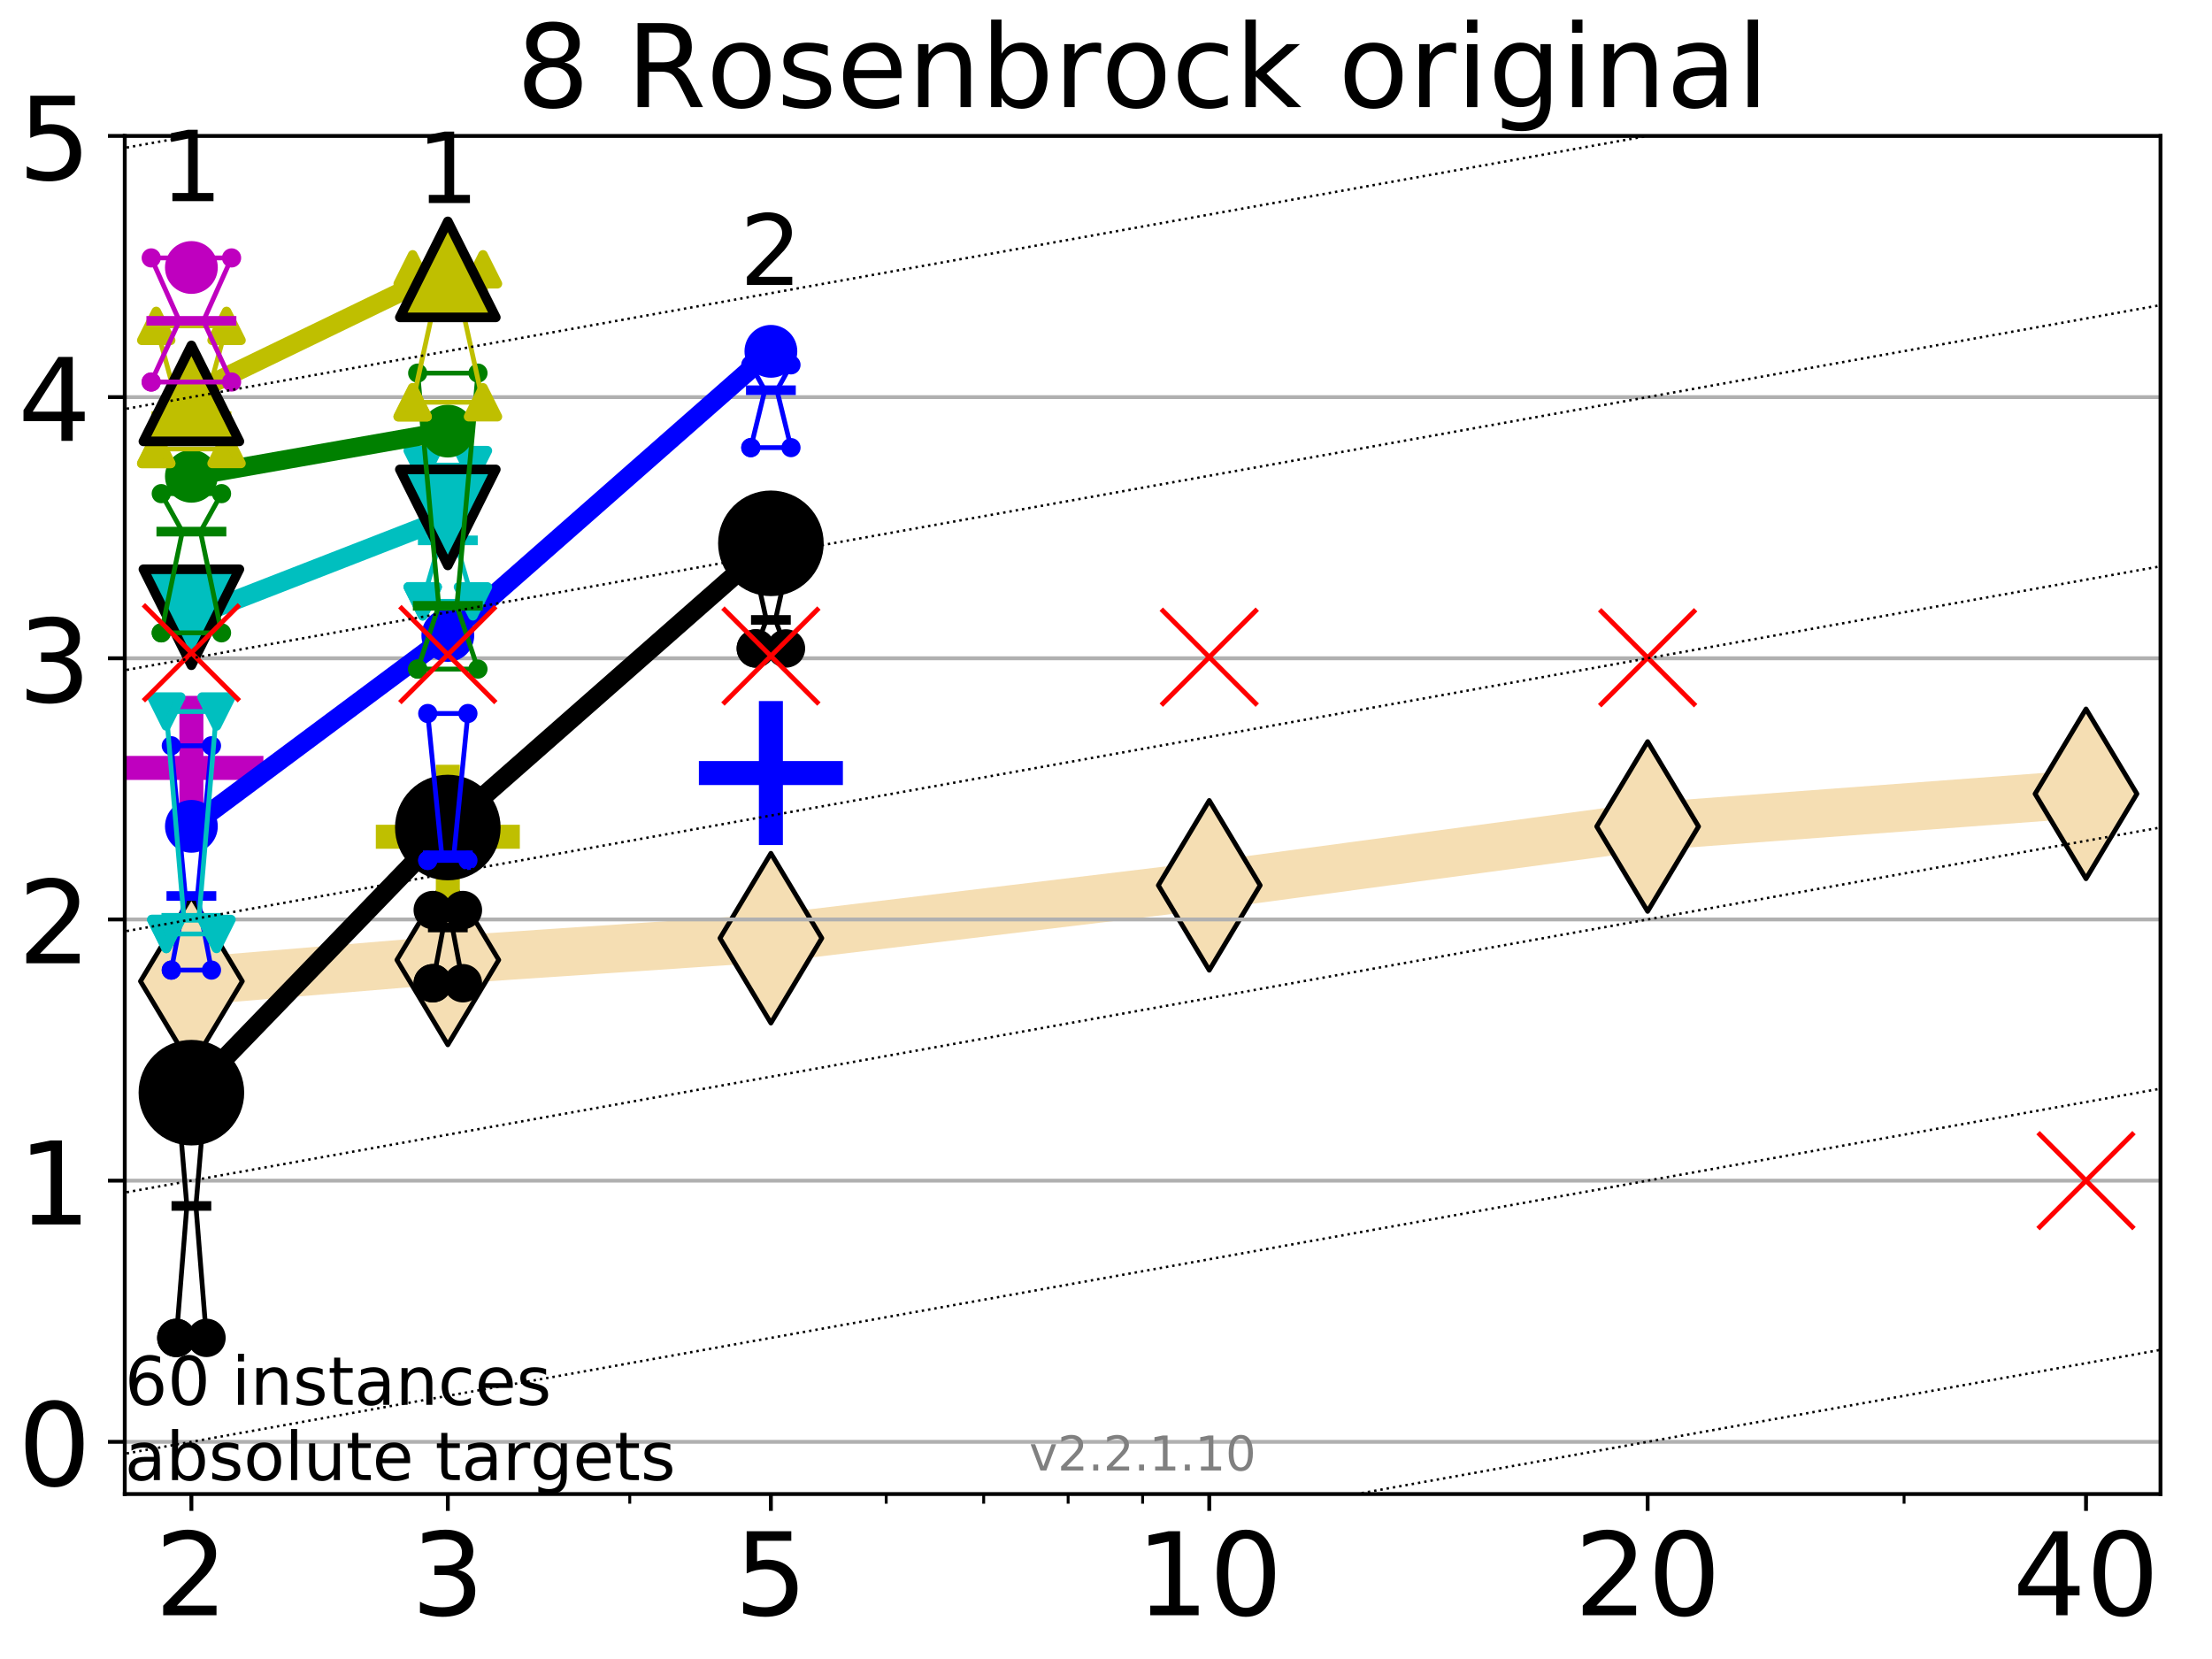 <?xml version="1.0" encoding="utf-8" standalone="no"?>
<!DOCTYPE svg PUBLIC "-//W3C//DTD SVG 1.1//EN"
  "http://www.w3.org/Graphics/SVG/1.1/DTD/svg11.dtd">
<!-- Created with matplotlib (http://matplotlib.org/) -->
<svg height="345.6pt" version="1.1" viewBox="0 0 460.8 345.6" width="460.8pt" xmlns="http://www.w3.org/2000/svg" xmlns:xlink="http://www.w3.org/1999/xlink">
 <defs>
  <style type="text/css">
*{stroke-linecap:butt;stroke-linejoin:round;}
  </style>
 </defs>
 <g id="figure_1">
  <g id="patch_1">
   <path d="M 0 345.6 
L 460.8 345.6 
L 460.8 0 
L 0 0 
z
" style="fill:#ffffff;"/>
  </g>
  <g id="axes_1">
   <g id="patch_2">
    <path d="M 25.99 311.24 
L 450.072 311.24 
L 450.072 28.32 
L 25.99 28.32 
z
" style="fill:#ffffff;"/>
   </g>
   <g id="line2d_1">
    <path clip-path="url(#pd108429e16)" d="M 39.871 204.414 
L 93.29 199.971 
L 160.591 195.439 
L 251.912 184.434 
L 343.233 172.173 
L 434.554 165.372 
" style="fill:none;stroke:#f5deb3;stroke-linecap:square;stroke-width:10;"/>
    <defs>
     <path d="M -0 17.678 
L 10.607 0 
L 0 -17.678 
L -10.607 -0 
z
" id="m5aec5fc1aa" style="stroke:#000000;stroke-linejoin:miter;"/>
    </defs>
    <g clip-path="url(#pd108429e16)">
     <use style="fill:#f5deb3;stroke:#000000;stroke-linejoin:miter;" x="39.871" xlink:href="#m5aec5fc1aa" y="204.414"/>
     <use style="fill:#f5deb3;stroke:#000000;stroke-linejoin:miter;" x="93.29" xlink:href="#m5aec5fc1aa" y="199.971"/>
     <use style="fill:#f5deb3;stroke:#000000;stroke-linejoin:miter;" x="160.591" xlink:href="#m5aec5fc1aa" y="195.439"/>
     <use style="fill:#f5deb3;stroke:#000000;stroke-linejoin:miter;" x="251.912" xlink:href="#m5aec5fc1aa" y="184.434"/>
     <use style="fill:#f5deb3;stroke:#000000;stroke-linejoin:miter;" x="343.233" xlink:href="#m5aec5fc1aa" y="172.173"/>
     <use style="fill:#f5deb3;stroke:#000000;stroke-linejoin:miter;" x="434.554" xlink:href="#m5aec5fc1aa" y="165.372"/>
    </g>
   </g>
   <g id="line2d_2">
    <defs>
     <path d="M -15 0 
L 15 0 
M 0 15 
L 0 -15 
" id="m5564cd17e7" style="stroke:#bf00bf;stroke-width:5;"/>
    </defs>
    <g clip-path="url(#pd108429e16)">
     <use style="fill:#bf00bf;stroke:#bf00bf;stroke-width:5;" x="39.871" xlink:href="#m5564cd17e7" y="159.967"/>
    </g>
   </g>
   <g id="line2d_3">
    <defs>
     <path d="M -15 0 
L 15 0 
M 0 15 
L 0 -15 
" id="me2eecf705a" style="stroke:#bfbf00;stroke-width:5;"/>
    </defs>
    <g clip-path="url(#pd108429e16)">
     <use style="fill:#bfbf00;stroke:#bfbf00;stroke-width:5;" x="93.29" xlink:href="#me2eecf705a" y="174.314"/>
    </g>
   </g>
   <g id="line2d_4">
    <defs>
     <path d="M -15 0 
L 15 0 
M 0 15 
L 0 -15 
" id="m08b3bc4554" style="stroke:#0000ff;stroke-width:5;"/>
    </defs>
    <g clip-path="url(#pd108429e16)">
     <use style="fill:#0000ff;stroke:#0000ff;stroke-width:5;" x="160.591" xlink:href="#m08b3bc4554" y="161.041"/>
    </g>
   </g>
   <g id="matplotlib.axis_1">
    <g id="xtick_1">
     <g id="line2d_5">
      <defs>
       <path d="M 0 0 
L 0 3.5 
" id="m4c7d3ac05c" style="stroke:#000000;stroke-width:0.8;"/>
      </defs>
      <g>
       <use style="stroke:#000000;stroke-width:0.8;" x="39.871" xlink:href="#m4c7d3ac05c" y="311.24"/>
      </g>
     </g>
     <g id="text_1">
      <!-- 2 -->
      <defs>
       <path d="M 19.188 8.297 
L 53.609 8.297 
L 53.609 0 
L 7.328 0 
L 7.328 8.297 
Q 12.938 14.109 22.625 23.891 
Q 32.328 33.688 34.812 36.531 
Q 39.547 41.844 41.422 45.531 
Q 43.312 49.219 43.312 52.781 
Q 43.312 58.594 39.234 62.25 
Q 35.156 65.922 28.609 65.922 
Q 23.969 65.922 18.812 64.312 
Q 13.672 62.703 7.812 59.422 
L 7.812 69.391 
Q 13.766 71.781 18.938 73 
Q 24.125 74.219 28.422 74.219 
Q 39.75 74.219 46.484 68.547 
Q 53.219 62.891 53.219 53.422 
Q 53.219 48.922 51.531 44.891 
Q 49.859 40.875 45.406 35.406 
Q 44.188 33.984 37.641 27.219 
Q 31.109 20.453 19.188 8.297 
z
" id="DejaVuSans-32"/>
      </defs>
      <g transform="translate(32.236 336.476)scale(0.24 -0.24)">
       <use xlink:href="#DejaVuSans-32"/>
      </g>
     </g>
    </g>
    <g id="xtick_2">
     <g id="line2d_6">
      <g>
       <use style="stroke:#000000;stroke-width:0.8;" x="93.29" xlink:href="#m4c7d3ac05c" y="311.24"/>
      </g>
     </g>
     <g id="text_2">
      <!-- 3 -->
      <defs>
       <path d="M 40.578 39.312 
Q 47.656 37.797 51.625 33 
Q 55.609 28.219 55.609 21.188 
Q 55.609 10.406 48.188 4.484 
Q 40.766 -1.422 27.094 -1.422 
Q 22.516 -1.422 17.656 -0.516 
Q 12.797 0.391 7.625 2.203 
L 7.625 11.719 
Q 11.719 9.328 16.594 8.109 
Q 21.484 6.891 26.812 6.891 
Q 36.078 6.891 40.938 10.547 
Q 45.797 14.203 45.797 21.188 
Q 45.797 27.641 41.281 31.266 
Q 36.766 34.906 28.719 34.906 
L 20.219 34.906 
L 20.219 43.016 
L 29.109 43.016 
Q 36.375 43.016 40.234 45.922 
Q 44.094 48.828 44.094 54.297 
Q 44.094 59.906 40.109 62.906 
Q 36.141 65.922 28.719 65.922 
Q 24.656 65.922 20.016 65.031 
Q 15.375 64.156 9.812 62.312 
L 9.812 71.094 
Q 15.438 72.656 20.344 73.438 
Q 25.25 74.219 29.594 74.219 
Q 40.828 74.219 47.359 69.109 
Q 53.906 64.016 53.906 55.328 
Q 53.906 49.266 50.438 45.094 
Q 46.969 40.922 40.578 39.312 
z
" id="DejaVuSans-33"/>
      </defs>
      <g transform="translate(85.656 336.476)scale(0.24 -0.24)">
       <use xlink:href="#DejaVuSans-33"/>
      </g>
     </g>
    </g>
    <g id="xtick_3">
     <g id="line2d_7">
      <g>
       <use style="stroke:#000000;stroke-width:0.8;" x="160.591" xlink:href="#m4c7d3ac05c" y="311.24"/>
      </g>
     </g>
     <g id="text_3">
      <!-- 5 -->
      <defs>
       <path d="M 10.797 72.906 
L 49.516 72.906 
L 49.516 64.594 
L 19.828 64.594 
L 19.828 46.734 
Q 21.969 47.469 24.109 47.828 
Q 26.266 48.188 28.422 48.188 
Q 40.625 48.188 47.75 41.5 
Q 54.891 34.812 54.891 23.391 
Q 54.891 11.625 47.562 5.094 
Q 40.234 -1.422 26.906 -1.422 
Q 22.312 -1.422 17.547 -0.641 
Q 12.797 0.141 7.719 1.703 
L 7.719 11.625 
Q 12.109 9.234 16.797 8.062 
Q 21.484 6.891 26.703 6.891 
Q 35.156 6.891 40.078 11.328 
Q 45.016 15.766 45.016 23.391 
Q 45.016 31 40.078 35.438 
Q 35.156 39.891 26.703 39.891 
Q 22.75 39.891 18.812 39.016 
Q 14.891 38.141 10.797 36.281 
z
" id="DejaVuSans-35"/>
      </defs>
      <g transform="translate(152.956 336.476)scale(0.24 -0.24)">
       <use xlink:href="#DejaVuSans-35"/>
      </g>
     </g>
    </g>
    <g id="xtick_4">
     <g id="line2d_8">
      <g>
       <use style="stroke:#000000;stroke-width:0.8;" x="251.912" xlink:href="#m4c7d3ac05c" y="311.24"/>
      </g>
     </g>
     <g id="text_4">
      <!-- 10 -->
      <defs>
       <path d="M 12.406 8.297 
L 28.516 8.297 
L 28.516 63.922 
L 10.984 60.406 
L 10.984 69.391 
L 28.422 72.906 
L 38.281 72.906 
L 38.281 8.297 
L 54.391 8.297 
L 54.391 0 
L 12.406 0 
z
" id="DejaVuSans-31"/>
       <path d="M 31.781 66.406 
Q 24.172 66.406 20.328 58.906 
Q 16.5 51.422 16.5 36.375 
Q 16.5 21.391 20.328 13.891 
Q 24.172 6.391 31.781 6.391 
Q 39.453 6.391 43.281 13.891 
Q 47.125 21.391 47.125 36.375 
Q 47.125 51.422 43.281 58.906 
Q 39.453 66.406 31.781 66.406 
z
M 31.781 74.219 
Q 44.047 74.219 50.516 64.516 
Q 56.984 54.828 56.984 36.375 
Q 56.984 17.969 50.516 8.266 
Q 44.047 -1.422 31.781 -1.422 
Q 19.531 -1.422 13.062 8.266 
Q 6.594 17.969 6.594 36.375 
Q 6.594 54.828 13.062 64.516 
Q 19.531 74.219 31.781 74.219 
z
" id="DejaVuSans-30"/>
      </defs>
      <g transform="translate(236.642 336.476)scale(0.24 -0.24)">
       <use xlink:href="#DejaVuSans-31"/>
       <use x="63.623" xlink:href="#DejaVuSans-30"/>
      </g>
     </g>
    </g>
    <g id="xtick_5">
     <g id="line2d_9">
      <g>
       <use style="stroke:#000000;stroke-width:0.8;" x="343.233" xlink:href="#m4c7d3ac05c" y="311.24"/>
      </g>
     </g>
     <g id="text_5">
      <!-- 20 -->
      <g transform="translate(327.963 336.476)scale(0.24 -0.24)">
       <use xlink:href="#DejaVuSans-32"/>
       <use x="63.623" xlink:href="#DejaVuSans-30"/>
      </g>
     </g>
    </g>
    <g id="xtick_6">
     <g id="line2d_10">
      <g>
       <use style="stroke:#000000;stroke-width:0.8;" x="434.554" xlink:href="#m4c7d3ac05c" y="311.24"/>
      </g>
     </g>
     <g id="text_6">
      <!-- 40 -->
      <defs>
       <path d="M 37.797 64.312 
L 12.891 25.391 
L 37.797 25.391 
z
M 35.203 72.906 
L 47.609 72.906 
L 47.609 25.391 
L 58.016 25.391 
L 58.016 17.188 
L 47.609 17.188 
L 47.609 0 
L 37.797 0 
L 37.797 17.188 
L 4.891 17.188 
L 4.891 26.703 
z
" id="DejaVuSans-34"/>
      </defs>
      <g transform="translate(419.284 336.476)scale(0.24 -0.24)">
       <use xlink:href="#DejaVuSans-34"/>
       <use x="63.623" xlink:href="#DejaVuSans-30"/>
      </g>
     </g>
    </g>
    <g id="xtick_7">
     <g id="line2d_11">
      <defs>
       <path d="M 0 0 
L 0 2 
" id="md0fdccd7ac" style="stroke:#000000;stroke-width:0.6;"/>
      </defs>
      <g>
       <use style="stroke:#000000;stroke-width:0.6;" x="39.871" xlink:href="#md0fdccd7ac" y="311.24"/>
      </g>
     </g>
    </g>
    <g id="xtick_8">
     <g id="line2d_12">
      <g>
       <use style="stroke:#000000;stroke-width:0.6;" x="93.29" xlink:href="#md0fdccd7ac" y="311.24"/>
      </g>
     </g>
    </g>
    <g id="xtick_9">
     <g id="line2d_13">
      <g>
       <use style="stroke:#000000;stroke-width:0.6;" x="131.192" xlink:href="#md0fdccd7ac" y="311.24"/>
      </g>
     </g>
    </g>
    <g id="xtick_10">
     <g id="line2d_14">
      <g>
       <use style="stroke:#000000;stroke-width:0.6;" x="160.591" xlink:href="#md0fdccd7ac" y="311.24"/>
      </g>
     </g>
    </g>
    <g id="xtick_11">
     <g id="line2d_15">
      <g>
       <use style="stroke:#000000;stroke-width:0.6;" x="184.612" xlink:href="#md0fdccd7ac" y="311.24"/>
      </g>
     </g>
    </g>
    <g id="xtick_12">
     <g id="line2d_16">
      <g>
       <use style="stroke:#000000;stroke-width:0.6;" x="204.921" xlink:href="#md0fdccd7ac" y="311.24"/>
      </g>
     </g>
    </g>
    <g id="xtick_13">
     <g id="line2d_17">
      <g>
       <use style="stroke:#000000;stroke-width:0.6;" x="222.513" xlink:href="#md0fdccd7ac" y="311.24"/>
      </g>
     </g>
    </g>
    <g id="xtick_14">
     <g id="line2d_18">
      <g>
       <use style="stroke:#000000;stroke-width:0.6;" x="238.031" xlink:href="#md0fdccd7ac" y="311.24"/>
      </g>
     </g>
    </g>
    <g id="xtick_15">
     <g id="line2d_19">
      <g>
       <use style="stroke:#000000;stroke-width:0.6;" x="343.233" xlink:href="#md0fdccd7ac" y="311.24"/>
      </g>
     </g>
    </g>
    <g id="xtick_16">
     <g id="line2d_20">
      <g>
       <use style="stroke:#000000;stroke-width:0.6;" x="396.653" xlink:href="#md0fdccd7ac" y="311.24"/>
      </g>
     </g>
    </g>
    <g id="xtick_17">
     <g id="line2d_21">
      <g>
       <use style="stroke:#000000;stroke-width:0.6;" x="434.554" xlink:href="#md0fdccd7ac" y="311.24"/>
      </g>
     </g>
    </g>
   </g>
   <g id="matplotlib.axis_2">
    <g id="ytick_1">
     <g id="line2d_22">
      <path clip-path="url(#pd108429e16)" d="M 25.99 300.358 
L 450.072 300.358 
" style="fill:none;stroke:#b0b0b0;stroke-linecap:square;stroke-width:0.8;"/>
     </g>
     <g id="line2d_23">
      <defs>
       <path d="M 0 0 
L -3.5 0 
" id="mb63b11daef" style="stroke:#000000;stroke-width:0.8;"/>
      </defs>
      <g>
       <use style="stroke:#000000;stroke-width:0.8;" x="25.99" xlink:href="#mb63b11daef" y="300.358"/>
      </g>
     </g>
     <g id="text_7">
      <!-- 0 -->
      <g transform="translate(3.72 309.477)scale(0.24 -0.24)">
       <use xlink:href="#DejaVuSans-30"/>
      </g>
     </g>
    </g>
    <g id="ytick_2">
     <g id="line2d_24">
      <path clip-path="url(#pd108429e16)" d="M 25.99 245.951 
L 450.072 245.951 
" style="fill:none;stroke:#b0b0b0;stroke-linecap:square;stroke-width:0.8;"/>
     </g>
     <g id="line2d_25">
      <g>
       <use style="stroke:#000000;stroke-width:0.8;" x="25.99" xlink:href="#mb63b11daef" y="245.951"/>
      </g>
     </g>
     <g id="text_8">
      <!-- 1 -->
      <g transform="translate(3.72 255.069)scale(0.24 -0.24)">
       <use xlink:href="#DejaVuSans-31"/>
      </g>
     </g>
    </g>
    <g id="ytick_3">
     <g id="line2d_26">
      <path clip-path="url(#pd108429e16)" d="M 25.99 191.543 
L 450.072 191.543 
" style="fill:none;stroke:#b0b0b0;stroke-linecap:square;stroke-width:0.8;"/>
     </g>
     <g id="line2d_27">
      <g>
       <use style="stroke:#000000;stroke-width:0.8;" x="25.99" xlink:href="#mb63b11daef" y="191.543"/>
      </g>
     </g>
     <g id="text_9">
      <!-- 2 -->
      <g transform="translate(3.72 200.661)scale(0.24 -0.24)">
       <use xlink:href="#DejaVuSans-32"/>
      </g>
     </g>
    </g>
    <g id="ytick_4">
     <g id="line2d_28">
      <path clip-path="url(#pd108429e16)" d="M 25.99 137.135 
L 450.072 137.135 
" style="fill:none;stroke:#b0b0b0;stroke-linecap:square;stroke-width:0.8;"/>
     </g>
     <g id="line2d_29">
      <g>
       <use style="stroke:#000000;stroke-width:0.8;" x="25.99" xlink:href="#mb63b11daef" y="137.135"/>
      </g>
     </g>
     <g id="text_10">
      <!-- 3 -->
      <g transform="translate(3.72 146.254)scale(0.24 -0.24)">
       <use xlink:href="#DejaVuSans-33"/>
      </g>
     </g>
    </g>
    <g id="ytick_5">
     <g id="line2d_30">
      <path clip-path="url(#pd108429e16)" d="M 25.99 82.728 
L 450.072 82.728 
" style="fill:none;stroke:#b0b0b0;stroke-linecap:square;stroke-width:0.8;"/>
     </g>
     <g id="line2d_31">
      <g>
       <use style="stroke:#000000;stroke-width:0.8;" x="25.99" xlink:href="#mb63b11daef" y="82.728"/>
      </g>
     </g>
     <g id="text_11">
      <!-- 4 -->
      <g transform="translate(3.72 91.846)scale(0.24 -0.24)">
       <use xlink:href="#DejaVuSans-34"/>
      </g>
     </g>
    </g>
    <g id="ytick_6">
     <g id="line2d_32">
      <path clip-path="url(#pd108429e16)" d="M 25.99 28.32 
L 450.072 28.32 
" style="fill:none;stroke:#b0b0b0;stroke-linecap:square;stroke-width:0.8;"/>
     </g>
     <g id="line2d_33">
      <g>
       <use style="stroke:#000000;stroke-width:0.8;" x="25.99" xlink:href="#mb63b11daef" y="28.32"/>
      </g>
     </g>
     <g id="text_12">
      <!-- 5 -->
      <g transform="translate(3.72 37.438)scale(0.24 -0.24)">
       <use xlink:href="#DejaVuSans-35"/>
      </g>
     </g>
    </g>
   </g>
   <g id="line2d_34">
    <path clip-path="url(#pd108429e16)" d="M 36.732 278.707 
L 38.929 251.223 
L 36.732 225.264 
L 43.01 225.264 
L 40.813 251.223 
L 43.01 278.707 
L 36.732 278.707 
" style="fill:none;stroke:#000000;stroke-linecap:square;"/>
   </g>
   <g id="line2d_35">
    <path clip-path="url(#pd108429e16)" d="M 36.732 278.707 
L 43.01 278.707 
L 43.01 225.264 
L 36.732 225.264 
L 36.732 278.707 
" style="fill:none;"/>
    <defs>
     <path d="M 0 3 
C 0.796 3 1.559 2.684 2.121 2.121 
C 2.684 1.559 3 0.796 3 0 
C 3 -0.796 2.684 -1.559 2.121 -2.121 
C 1.559 -2.684 0.796 -3 0 -3 
C -0.796 -3 -1.559 -2.684 -2.121 -2.121 
C -2.684 -1.559 -3 -0.796 -3 0 
C -3 0.796 -2.684 1.559 -2.121 2.121 
C -1.559 2.684 -0.796 3 0 3 
z
" id="m8a1afb5181" style="stroke:#000000;stroke-width:2;"/>
    </defs>
    <g clip-path="url(#pd108429e16)">
     <use style="stroke:#000000;stroke-width:2;" x="36.732" xlink:href="#m8a1afb5181" y="278.707"/>
     <use style="stroke:#000000;stroke-width:2;" x="43.01" xlink:href="#m8a1afb5181" y="278.707"/>
     <use style="stroke:#000000;stroke-width:2;" x="43.01" xlink:href="#m8a1afb5181" y="225.264"/>
     <use style="stroke:#000000;stroke-width:2;" x="36.732" xlink:href="#m8a1afb5181" y="225.264"/>
     <use style="stroke:#000000;stroke-width:2;" x="36.732" xlink:href="#m8a1afb5181" y="278.707"/>
    </g>
   </g>
   <g id="line2d_36">
    <path clip-path="url(#pd108429e16)" d="M 36.732 251.223 
L 43.01 251.223 
" style="fill:none;stroke:#000000;stroke-linecap:square;stroke-width:2;"/>
   </g>
   <g id="line2d_37">
    <path clip-path="url(#pd108429e16)" d="M 90.151 204.825 
L 92.349 193.216 
L 90.151 189.579 
L 96.43 189.579 
L 94.232 193.216 
L 96.43 204.825 
L 90.151 204.825 
" style="fill:none;stroke:#000000;stroke-linecap:square;"/>
   </g>
   <g id="line2d_38">
    <path clip-path="url(#pd108429e16)" d="M 90.151 204.825 
L 96.43 204.825 
L 96.43 189.579 
L 90.151 189.579 
L 90.151 204.825 
" style="fill:none;"/>
    <g clip-path="url(#pd108429e16)">
     <use style="stroke:#000000;stroke-width:2;" x="90.151" xlink:href="#m8a1afb5181" y="204.825"/>
     <use style="stroke:#000000;stroke-width:2;" x="96.43" xlink:href="#m8a1afb5181" y="204.825"/>
     <use style="stroke:#000000;stroke-width:2;" x="96.43" xlink:href="#m8a1afb5181" y="189.579"/>
     <use style="stroke:#000000;stroke-width:2;" x="90.151" xlink:href="#m8a1afb5181" y="189.579"/>
     <use style="stroke:#000000;stroke-width:2;" x="90.151" xlink:href="#m8a1afb5181" y="204.825"/>
    </g>
   </g>
   <g id="line2d_39">
    <path clip-path="url(#pd108429e16)" d="M 90.151 193.216 
L 96.43 193.216 
" style="fill:none;stroke:#000000;stroke-linecap:square;stroke-width:2;"/>
   </g>
   <g id="line2d_40">
    <path clip-path="url(#pd108429e16)" d="M 157.452 135.086 
L 159.649 129.136 
L 157.452 119.187 
L 163.73 119.187 
L 161.533 129.136 
L 163.73 135.086 
L 157.452 135.086 
" style="fill:none;stroke:#000000;stroke-linecap:square;"/>
   </g>
   <g id="line2d_41">
    <path clip-path="url(#pd108429e16)" d="M 157.452 135.086 
L 163.73 135.086 
L 163.73 119.187 
L 157.452 119.187 
L 157.452 135.086 
" style="fill:none;"/>
    <g clip-path="url(#pd108429e16)">
     <use style="stroke:#000000;stroke-width:2;" x="157.452" xlink:href="#m8a1afb5181" y="135.086"/>
     <use style="stroke:#000000;stroke-width:2;" x="163.73" xlink:href="#m8a1afb5181" y="135.086"/>
     <use style="stroke:#000000;stroke-width:2;" x="163.73" xlink:href="#m8a1afb5181" y="119.187"/>
     <use style="stroke:#000000;stroke-width:2;" x="157.452" xlink:href="#m8a1afb5181" y="119.187"/>
     <use style="stroke:#000000;stroke-width:2;" x="157.452" xlink:href="#m8a1afb5181" y="135.086"/>
    </g>
   </g>
   <g id="line2d_42">
    <path clip-path="url(#pd108429e16)" d="M 157.452 129.136 
L 163.73 129.136 
" style="fill:none;stroke:#000000;stroke-linecap:square;stroke-width:2;"/>
   </g>
   <g id="line2d_43">
    <path clip-path="url(#pd108429e16)" d="M 39.871 227.622 
L 93.29 172.392 
" style="fill:none;stroke:#000000;stroke-linecap:square;stroke-width:4;"/>
   </g>
   <g id="line2d_44">
    <path clip-path="url(#pd108429e16)" d="M 93.29 172.392 
L 160.591 113.186 
" style="fill:none;stroke:#000000;stroke-linecap:square;stroke-width:4;"/>
   </g>
   <g id="line2d_45">
    <path clip-path="url(#pd108429e16)" d="M 39.871 227.622 
L 93.29 172.392 
L 160.591 113.186 
" style="fill:none;"/>
    <defs>
     <path d="M 0 10 
C 2.652 10 5.196 8.946 7.071 7.071 
C 8.946 5.196 10 2.652 10 0 
C 10 -2.652 8.946 -5.196 7.071 -7.071 
C 5.196 -8.946 2.652 -10 0 -10 
C -2.652 -10 -5.196 -8.946 -7.071 -7.071 
C -8.946 -5.196 -10 -2.652 -10 0 
C -10 2.652 -8.946 5.196 -7.071 7.071 
C -5.196 8.946 -2.652 10 0 10 
z
" id="m0f1d55e4a4" style="stroke:#000000;stroke-width:2;"/>
    </defs>
    <g clip-path="url(#pd108429e16)">
     <use style="stroke:#000000;stroke-width:2;" x="39.871" xlink:href="#m0f1d55e4a4" y="227.622"/>
     <use style="stroke:#000000;stroke-width:2;" x="93.29" xlink:href="#m0f1d55e4a4" y="172.392"/>
     <use style="stroke:#000000;stroke-width:2;" x="160.591" xlink:href="#m0f1d55e4a4" y="113.186"/>
    </g>
   </g>
   <g id="line2d_46">
    <path clip-path="url(#pd108429e16)" d="M 35.685 202.088 
L 38.615 186.652 
L 35.685 155.356 
L 44.057 155.356 
L 41.127 186.652 
L 44.057 202.088 
L 35.685 202.088 
" style="fill:none;stroke:#0000ff;stroke-linecap:square;"/>
   </g>
   <g id="line2d_47">
    <path clip-path="url(#pd108429e16)" d="M 35.685 202.088 
L 44.057 202.088 
L 44.057 155.356 
L 35.685 155.356 
L 35.685 202.088 
" style="fill:none;"/>
    <defs>
     <path d="M 0 1.5 
C 0.398 1.5 0.779 1.342 1.061 1.061 
C 1.342 0.779 1.5 0.398 1.5 0 
C 1.5 -0.398 1.342 -0.779 1.061 -1.061 
C 0.779 -1.342 0.398 -1.5 0 -1.5 
C -0.398 -1.5 -0.779 -1.342 -1.061 -1.061 
C -1.342 -0.779 -1.5 -0.398 -1.5 0 
C -1.5 0.398 -1.342 0.779 -1.061 1.061 
C -0.779 1.342 -0.398 1.5 0 1.5 
z
" id="m64f7f7f546" style="stroke:#0000ff;"/>
    </defs>
    <g clip-path="url(#pd108429e16)">
     <use style="fill:#0000ff;stroke:#0000ff;" x="35.685" xlink:href="#m64f7f7f546" y="202.088"/>
     <use style="fill:#0000ff;stroke:#0000ff;" x="44.057" xlink:href="#m64f7f7f546" y="202.088"/>
     <use style="fill:#0000ff;stroke:#0000ff;" x="44.057" xlink:href="#m64f7f7f546" y="155.356"/>
     <use style="fill:#0000ff;stroke:#0000ff;" x="35.685" xlink:href="#m64f7f7f546" y="155.356"/>
     <use style="fill:#0000ff;stroke:#0000ff;" x="35.685" xlink:href="#m64f7f7f546" y="202.088"/>
    </g>
   </g>
   <g id="line2d_48">
    <path clip-path="url(#pd108429e16)" d="M 35.685 186.652 
L 44.057 186.652 
" style="fill:none;stroke:#0000ff;stroke-linecap:square;stroke-width:2;"/>
   </g>
   <g id="line2d_49">
    <path clip-path="url(#pd108429e16)" d="M 89.105 179.238 
L 92.035 178.163 
L 89.105 148.635 
L 97.476 148.635 
L 94.546 178.163 
L 97.476 179.238 
L 89.105 179.238 
" style="fill:none;stroke:#0000ff;stroke-linecap:square;"/>
   </g>
   <g id="line2d_50">
    <path clip-path="url(#pd108429e16)" d="M 89.105 179.238 
L 97.476 179.238 
L 97.476 148.635 
L 89.105 148.635 
L 89.105 179.238 
" style="fill:none;"/>
    <g clip-path="url(#pd108429e16)">
     <use style="fill:#0000ff;stroke:#0000ff;" x="89.105" xlink:href="#m64f7f7f546" y="179.238"/>
     <use style="fill:#0000ff;stroke:#0000ff;" x="97.476" xlink:href="#m64f7f7f546" y="179.238"/>
     <use style="fill:#0000ff;stroke:#0000ff;" x="97.476" xlink:href="#m64f7f7f546" y="148.635"/>
     <use style="fill:#0000ff;stroke:#0000ff;" x="89.105" xlink:href="#m64f7f7f546" y="148.635"/>
     <use style="fill:#0000ff;stroke:#0000ff;" x="89.105" xlink:href="#m64f7f7f546" y="179.238"/>
    </g>
   </g>
   <g id="line2d_51">
    <path clip-path="url(#pd108429e16)" d="M 89.105 178.163 
L 97.476 178.163 
" style="fill:none;stroke:#0000ff;stroke-linecap:square;stroke-width:2;"/>
   </g>
   <g id="line2d_52">
    <path clip-path="url(#pd108429e16)" d="M 156.405 93.249 
L 159.335 81.287 
L 156.405 76.006 
L 164.777 76.006 
L 161.847 81.287 
L 164.777 93.249 
L 156.405 93.249 
" style="fill:none;stroke:#0000ff;stroke-linecap:square;"/>
   </g>
   <g id="line2d_53">
    <path clip-path="url(#pd108429e16)" d="M 156.405 93.249 
L 164.777 93.249 
L 164.777 76.006 
L 156.405 76.006 
L 156.405 93.249 
" style="fill:none;"/>
    <g clip-path="url(#pd108429e16)">
     <use style="fill:#0000ff;stroke:#0000ff;" x="156.405" xlink:href="#m64f7f7f546" y="93.249"/>
     <use style="fill:#0000ff;stroke:#0000ff;" x="164.777" xlink:href="#m64f7f7f546" y="93.249"/>
     <use style="fill:#0000ff;stroke:#0000ff;" x="164.777" xlink:href="#m64f7f7f546" y="76.006"/>
     <use style="fill:#0000ff;stroke:#0000ff;" x="156.405" xlink:href="#m64f7f7f546" y="76.006"/>
     <use style="fill:#0000ff;stroke:#0000ff;" x="156.405" xlink:href="#m64f7f7f546" y="93.249"/>
    </g>
   </g>
   <g id="line2d_54">
    <path clip-path="url(#pd108429e16)" d="M 156.405 81.287 
L 164.777 81.287 
" style="fill:none;stroke:#0000ff;stroke-linecap:square;stroke-width:2;"/>
   </g>
   <g id="line2d_55">
    <path clip-path="url(#pd108429e16)" d="M 39.871 172.139 
L 93.29 132.375 
" style="fill:none;stroke:#0000ff;stroke-linecap:square;stroke-width:4;"/>
   </g>
   <g id="line2d_56">
    <path clip-path="url(#pd108429e16)" d="M 93.29 132.375 
L 160.591 73.189 
" style="fill:none;stroke:#0000ff;stroke-linecap:square;stroke-width:4;"/>
   </g>
   <g id="line2d_57">
    <path clip-path="url(#pd108429e16)" d="M 39.871 172.139 
L 93.29 132.375 
L 160.591 73.189 
" style="fill:none;"/>
    <defs>
     <path d="M 0 5 
C 1.326 5 2.598 4.473 3.536 3.536 
C 4.473 2.598 5 1.326 5 0 
C 5 -1.326 4.473 -2.598 3.536 -3.536 
C 2.598 -4.473 1.326 -5 0 -5 
C -1.326 -5 -2.598 -4.473 -3.536 -3.536 
C -4.473 -2.598 -5 -1.326 -5 0 
C -5 1.326 -4.473 2.598 -3.536 3.536 
C -2.598 4.473 -1.326 5 0 5 
z
" id="mfc6017f1b6" style="stroke:#0000ff;"/>
    </defs>
    <g clip-path="url(#pd108429e16)">
     <use style="fill:#0000ff;stroke:#0000ff;" x="39.871" xlink:href="#mfc6017f1b6" y="172.139"/>
     <use style="fill:#0000ff;stroke:#0000ff;" x="93.29" xlink:href="#mfc6017f1b6" y="132.375"/>
     <use style="fill:#0000ff;stroke:#0000ff;" x="160.591" xlink:href="#mfc6017f1b6" y="73.189"/>
    </g>
   </g>
   <g id="line2d_58">
    <path clip-path="url(#pd108429e16)" d="M 34.639 194.564 
L 38.301 191.191 
L 34.639 148.222 
L 45.103 148.222 
L 41.441 191.191 
L 45.103 194.564 
L 34.639 194.564 
" style="fill:none;stroke:#00bfbf;stroke-linecap:square;"/>
   </g>
   <g id="line2d_59">
    <path clip-path="url(#pd108429e16)" d="M 34.639 194.564 
L 45.103 194.564 
L 45.103 148.222 
L 34.639 148.222 
L 34.639 194.564 
" style="fill:none;"/>
    <defs>
     <path d="M -0 3 
L 3 -3 
L -3 -3 
z
" id="md88db0d7bf" style="stroke:#00bfbf;stroke-linejoin:miter;stroke-width:2;"/>
    </defs>
    <g clip-path="url(#pd108429e16)">
     <use style="fill:#00bfbf;stroke:#00bfbf;stroke-linejoin:miter;stroke-width:2;" x="34.639" xlink:href="#md88db0d7bf" y="194.564"/>
     <use style="fill:#00bfbf;stroke:#00bfbf;stroke-linejoin:miter;stroke-width:2;" x="45.103" xlink:href="#md88db0d7bf" y="194.564"/>
     <use style="fill:#00bfbf;stroke:#00bfbf;stroke-linejoin:miter;stroke-width:2;" x="45.103" xlink:href="#md88db0d7bf" y="148.222"/>
     <use style="fill:#00bfbf;stroke:#00bfbf;stroke-linejoin:miter;stroke-width:2;" x="34.639" xlink:href="#md88db0d7bf" y="148.222"/>
     <use style="fill:#00bfbf;stroke:#00bfbf;stroke-linejoin:miter;stroke-width:2;" x="34.639" xlink:href="#md88db0d7bf" y="194.564"/>
    </g>
   </g>
   <g id="line2d_60">
    <path clip-path="url(#pd108429e16)" d="M 34.639 191.191 
L 45.103 191.191 
" style="fill:none;stroke:#00bfbf;stroke-linecap:square;stroke-width:2;"/>
   </g>
   <g id="line2d_61">
    <path clip-path="url(#pd108429e16)" d="M 88.058 125.274 
L 91.721 112.564 
L 88.058 96.887 
L 98.523 96.887 
L 94.86 112.564 
L 98.523 125.274 
L 88.058 125.274 
" style="fill:none;stroke:#00bfbf;stroke-linecap:square;"/>
   </g>
   <g id="line2d_62">
    <path clip-path="url(#pd108429e16)" d="M 88.058 125.274 
L 98.523 125.274 
L 98.523 96.887 
L 88.058 96.887 
L 88.058 125.274 
" style="fill:none;"/>
    <g clip-path="url(#pd108429e16)">
     <use style="fill:#00bfbf;stroke:#00bfbf;stroke-linejoin:miter;stroke-width:2;" x="88.058" xlink:href="#md88db0d7bf" y="125.274"/>
     <use style="fill:#00bfbf;stroke:#00bfbf;stroke-linejoin:miter;stroke-width:2;" x="98.523" xlink:href="#md88db0d7bf" y="125.274"/>
     <use style="fill:#00bfbf;stroke:#00bfbf;stroke-linejoin:miter;stroke-width:2;" x="98.523" xlink:href="#md88db0d7bf" y="96.887"/>
     <use style="fill:#00bfbf;stroke:#00bfbf;stroke-linejoin:miter;stroke-width:2;" x="88.058" xlink:href="#md88db0d7bf" y="96.887"/>
     <use style="fill:#00bfbf;stroke:#00bfbf;stroke-linejoin:miter;stroke-width:2;" x="88.058" xlink:href="#md88db0d7bf" y="125.274"/>
    </g>
   </g>
   <g id="line2d_63">
    <path clip-path="url(#pd108429e16)" d="M 88.058 112.564 
L 98.523 112.564 
" style="fill:none;stroke:#00bfbf;stroke-linecap:square;stroke-width:2;"/>
   </g>
   <g id="line2d_64">
    <path clip-path="url(#pd108429e16)" d="M 39.871 128.586 
L 93.29 107.789 
" style="fill:none;stroke:#00bfbf;stroke-linecap:square;stroke-width:4;"/>
   </g>
   <g id="line2d_65">
    <path clip-path="url(#pd108429e16)" d="M 39.871 128.586 
L 93.29 107.789 
" style="fill:none;"/>
    <defs>
     <path d="M -0 10 
L 10 -10 
L -10 -10 
z
" id="mab26d9a9cf" style="stroke:#000000;stroke-linejoin:miter;stroke-width:2;"/>
    </defs>
    <g clip-path="url(#pd108429e16)">
     <use style="fill:#00bfbf;stroke:#000000;stroke-linejoin:miter;stroke-width:2;" x="39.871" xlink:href="#mab26d9a9cf" y="128.586"/>
     <use style="fill:#00bfbf;stroke:#000000;stroke-linejoin:miter;stroke-width:2;" x="93.29" xlink:href="#mab26d9a9cf" y="107.789"/>
    </g>
   </g>
   <g id="line2d_66">
    <path clip-path="url(#pd108429e16)" d="M 33.593 131.834 
L 37.988 110.745 
L 33.593 102.835 
L 46.15 102.835 
L 41.755 110.745 
L 46.15 131.834 
L 33.593 131.834 
" style="fill:none;stroke:#008000;stroke-linecap:square;"/>
   </g>
   <g id="line2d_67">
    <path clip-path="url(#pd108429e16)" d="M 33.593 131.834 
L 46.15 131.834 
L 46.15 102.835 
L 33.593 102.835 
L 33.593 131.834 
" style="fill:none;"/>
    <defs>
     <path d="M 0 1.5 
C 0.398 1.5 0.779 1.342 1.061 1.061 
C 1.342 0.779 1.5 0.398 1.5 0 
C 1.5 -0.398 1.342 -0.779 1.061 -1.061 
C 0.779 -1.342 0.398 -1.5 0 -1.5 
C -0.398 -1.5 -0.779 -1.342 -1.061 -1.061 
C -1.342 -0.779 -1.5 -0.398 -1.5 0 
C -1.5 0.398 -1.342 0.779 -1.061 1.061 
C -0.779 1.342 -0.398 1.5 0 1.5 
z
" id="mc1c3f415dd" style="stroke:#008000;"/>
    </defs>
    <g clip-path="url(#pd108429e16)">
     <use style="fill:#008000;stroke:#008000;" x="33.593" xlink:href="#mc1c3f415dd" y="131.834"/>
     <use style="fill:#008000;stroke:#008000;" x="46.15" xlink:href="#mc1c3f415dd" y="131.834"/>
     <use style="fill:#008000;stroke:#008000;" x="46.15" xlink:href="#mc1c3f415dd" y="102.835"/>
     <use style="fill:#008000;stroke:#008000;" x="33.593" xlink:href="#mc1c3f415dd" y="102.835"/>
     <use style="fill:#008000;stroke:#008000;" x="33.593" xlink:href="#mc1c3f415dd" y="131.834"/>
    </g>
   </g>
   <g id="line2d_68">
    <path clip-path="url(#pd108429e16)" d="M 33.593 110.745 
L 46.15 110.745 
" style="fill:none;stroke:#008000;stroke-linecap:square;stroke-width:2;"/>
   </g>
   <g id="line2d_69">
    <path clip-path="url(#pd108429e16)" d="M 87.012 139.381 
L 91.407 126.205 
L 87.012 77.725 
L 99.569 77.725 
L 95.174 126.205 
L 99.569 139.381 
L 87.012 139.381 
" style="fill:none;stroke:#008000;stroke-linecap:square;"/>
   </g>
   <g id="line2d_70">
    <path clip-path="url(#pd108429e16)" d="M 87.012 139.381 
L 99.569 139.381 
L 99.569 77.725 
L 87.012 77.725 
L 87.012 139.381 
" style="fill:none;"/>
    <g clip-path="url(#pd108429e16)">
     <use style="fill:#008000;stroke:#008000;" x="87.012" xlink:href="#mc1c3f415dd" y="139.381"/>
     <use style="fill:#008000;stroke:#008000;" x="99.569" xlink:href="#mc1c3f415dd" y="139.381"/>
     <use style="fill:#008000;stroke:#008000;" x="99.569" xlink:href="#mc1c3f415dd" y="77.725"/>
     <use style="fill:#008000;stroke:#008000;" x="87.012" xlink:href="#mc1c3f415dd" y="77.725"/>
     <use style="fill:#008000;stroke:#008000;" x="87.012" xlink:href="#mc1c3f415dd" y="139.381"/>
    </g>
   </g>
   <g id="line2d_71">
    <path clip-path="url(#pd108429e16)" d="M 87.012 126.205 
L 99.569 126.205 
" style="fill:none;stroke:#008000;stroke-linecap:square;stroke-width:2;"/>
   </g>
   <g id="line2d_72">
    <path clip-path="url(#pd108429e16)" d="M 39.871 99.218 
L 93.29 89.807 
" style="fill:none;stroke:#008000;stroke-linecap:square;stroke-width:4;"/>
   </g>
   <g id="line2d_73">
    <path clip-path="url(#pd108429e16)" d="M 39.871 99.218 
L 93.29 89.807 
" style="fill:none;"/>
    <defs>
     <path d="M 0 5 
C 1.326 5 2.598 4.473 3.536 3.536 
C 4.473 2.598 5 1.326 5 0 
C 5 -1.326 4.473 -2.598 3.536 -3.536 
C 2.598 -4.473 1.326 -5 0 -5 
C -1.326 -5 -2.598 -4.473 -3.536 -3.536 
C -4.473 -2.598 -5 -1.326 -5 0 
C -5 1.326 -4.473 2.598 -3.536 3.536 
C -2.598 4.473 -1.326 5 0 5 
z
" id="mfc13353e9a" style="stroke:#008000;"/>
    </defs>
    <g clip-path="url(#pd108429e16)">
     <use style="fill:#008000;stroke:#008000;" x="39.871" xlink:href="#mfc13353e9a" y="99.218"/>
     <use style="fill:#008000;stroke:#008000;" x="93.29" xlink:href="#mfc13353e9a" y="89.807"/>
    </g>
   </g>
   <g id="line2d_74">
    <path clip-path="url(#pd108429e16)" d="M 32.546 93.533 
L 37.674 86.685 
L 32.546 67.886 
L 47.196 67.886 
L 42.069 86.685 
L 47.196 93.533 
L 32.546 93.533 
" style="fill:none;stroke:#bfbf00;stroke-linecap:square;"/>
   </g>
   <g id="line2d_75">
    <path clip-path="url(#pd108429e16)" d="M 32.546 93.533 
L 47.196 93.533 
L 47.196 67.886 
L 32.546 67.886 
L 32.546 93.533 
" style="fill:none;"/>
    <defs>
     <path d="M 0 -3 
L -3 3 
L 3 3 
z
" id="m8541c6dfd8" style="stroke:#bfbf00;stroke-linejoin:miter;stroke-width:2;"/>
    </defs>
    <g clip-path="url(#pd108429e16)">
     <use style="fill:#bfbf00;stroke:#bfbf00;stroke-linejoin:miter;stroke-width:2;" x="32.546" xlink:href="#m8541c6dfd8" y="93.533"/>
     <use style="fill:#bfbf00;stroke:#bfbf00;stroke-linejoin:miter;stroke-width:2;" x="47.196" xlink:href="#m8541c6dfd8" y="93.533"/>
     <use style="fill:#bfbf00;stroke:#bfbf00;stroke-linejoin:miter;stroke-width:2;" x="47.196" xlink:href="#m8541c6dfd8" y="67.886"/>
     <use style="fill:#bfbf00;stroke:#bfbf00;stroke-linejoin:miter;stroke-width:2;" x="32.546" xlink:href="#m8541c6dfd8" y="67.886"/>
     <use style="fill:#bfbf00;stroke:#bfbf00;stroke-linejoin:miter;stroke-width:2;" x="32.546" xlink:href="#m8541c6dfd8" y="93.533"/>
    </g>
   </g>
   <g id="line2d_76">
    <path clip-path="url(#pd108429e16)" d="M 32.546 86.685 
L 47.196 86.685 
" style="fill:none;stroke:#bfbf00;stroke-linecap:square;stroke-width:2;"/>
   </g>
   <g id="line2d_77">
    <path clip-path="url(#pd108429e16)" d="M 85.966 83.798 
L 91.093 60.494 
L 85.966 56.1 
L 100.615 56.1 
L 95.488 60.494 
L 100.615 83.798 
L 85.966 83.798 
" style="fill:none;stroke:#bfbf00;stroke-linecap:square;"/>
   </g>
   <g id="line2d_78">
    <path clip-path="url(#pd108429e16)" d="M 85.966 83.798 
L 100.615 83.798 
L 100.615 56.1 
L 85.966 56.1 
L 85.966 83.798 
" style="fill:none;"/>
    <g clip-path="url(#pd108429e16)">
     <use style="fill:#bfbf00;stroke:#bfbf00;stroke-linejoin:miter;stroke-width:2;" x="85.966" xlink:href="#m8541c6dfd8" y="83.798"/>
     <use style="fill:#bfbf00;stroke:#bfbf00;stroke-linejoin:miter;stroke-width:2;" x="100.615" xlink:href="#m8541c6dfd8" y="83.798"/>
     <use style="fill:#bfbf00;stroke:#bfbf00;stroke-linejoin:miter;stroke-width:2;" x="100.615" xlink:href="#m8541c6dfd8" y="56.1"/>
     <use style="fill:#bfbf00;stroke:#bfbf00;stroke-linejoin:miter;stroke-width:2;" x="85.966" xlink:href="#m8541c6dfd8" y="56.1"/>
     <use style="fill:#bfbf00;stroke:#bfbf00;stroke-linejoin:miter;stroke-width:2;" x="85.966" xlink:href="#m8541c6dfd8" y="83.798"/>
    </g>
   </g>
   <g id="line2d_79">
    <path clip-path="url(#pd108429e16)" d="M 85.966 60.494 
L 100.615 60.494 
" style="fill:none;stroke:#bfbf00;stroke-linecap:square;stroke-width:2;"/>
   </g>
   <g id="line2d_80">
    <path clip-path="url(#pd108429e16)" d="M 39.871 81.948 
L 93.29 56.116 
" style="fill:none;stroke:#bfbf00;stroke-linecap:square;stroke-width:4;"/>
   </g>
   <g id="line2d_81">
    <path clip-path="url(#pd108429e16)" d="M 39.871 81.948 
L 93.29 56.116 
" style="fill:none;"/>
    <defs>
     <path d="M 0 -10 
L -10 10 
L 10 10 
z
" id="m315edafaee" style="stroke:#000000;stroke-linejoin:miter;stroke-width:2;"/>
    </defs>
    <g clip-path="url(#pd108429e16)">
     <use style="fill:#bfbf00;stroke:#000000;stroke-linejoin:miter;stroke-width:2;" x="39.871" xlink:href="#m315edafaee" y="81.948"/>
     <use style="fill:#bfbf00;stroke:#000000;stroke-linejoin:miter;stroke-width:2;" x="93.29" xlink:href="#m315edafaee" y="56.116"/>
    </g>
   </g>
   <g id="line2d_82">
    <path clip-path="url(#pd108429e16)" d="M 31.5 79.579 
L 37.36 66.835 
L 31.5 53.728 
L 48.242 53.728 
L 42.382 66.835 
L 48.242 79.579 
L 31.5 79.579 
" style="fill:none;stroke:#bf00bf;stroke-linecap:square;"/>
   </g>
   <g id="line2d_83">
    <path clip-path="url(#pd108429e16)" d="M 31.5 79.579 
L 48.242 79.579 
L 48.242 53.728 
L 31.5 53.728 
L 31.5 79.579 
" style="fill:none;"/>
    <defs>
     <path d="M 0 1.5 
C 0.398 1.5 0.779 1.342 1.061 1.061 
C 1.342 0.779 1.5 0.398 1.5 0 
C 1.5 -0.398 1.342 -0.779 1.061 -1.061 
C 0.779 -1.342 0.398 -1.5 0 -1.5 
C -0.398 -1.5 -0.779 -1.342 -1.061 -1.061 
C -1.342 -0.779 -1.5 -0.398 -1.5 0 
C -1.5 0.398 -1.342 0.779 -1.061 1.061 
C -0.779 1.342 -0.398 1.5 0 1.5 
z
" id="m755b485c55" style="stroke:#bf00bf;"/>
    </defs>
    <g clip-path="url(#pd108429e16)">
     <use style="fill:#bf00bf;stroke:#bf00bf;" x="31.5" xlink:href="#m755b485c55" y="79.579"/>
     <use style="fill:#bf00bf;stroke:#bf00bf;" x="48.242" xlink:href="#m755b485c55" y="79.579"/>
     <use style="fill:#bf00bf;stroke:#bf00bf;" x="48.242" xlink:href="#m755b485c55" y="53.728"/>
     <use style="fill:#bf00bf;stroke:#bf00bf;" x="31.5" xlink:href="#m755b485c55" y="53.728"/>
     <use style="fill:#bf00bf;stroke:#bf00bf;" x="31.5" xlink:href="#m755b485c55" y="79.579"/>
    </g>
   </g>
   <g id="line2d_84">
    <path clip-path="url(#pd108429e16)" d="M 31.5 66.835 
L 48.242 66.835 
" style="fill:none;stroke:#bf00bf;stroke-linecap:square;stroke-width:2;"/>
   </g>
   <g id="line2d_85">
    <path clip-path="url(#pd108429e16)" d="M 39.871 55.724 
" style="fill:none;"/>
    <defs>
     <path d="M 0 5 
C 1.326 5 2.598 4.473 3.536 3.536 
C 4.473 2.598 5 1.326 5 0 
C 5 -1.326 4.473 -2.598 3.536 -3.536 
C 2.598 -4.473 1.326 -5 0 -5 
C -1.326 -5 -2.598 -4.473 -3.536 -3.536 
C -4.473 -2.598 -5 -1.326 -5 0 
C -5 1.326 -4.473 2.598 -3.536 3.536 
C -2.598 4.473 -1.326 5 0 5 
z
" id="m49442e008d" style="stroke:#bf00bf;"/>
    </defs>
    <g clip-path="url(#pd108429e16)">
     <use style="fill:#bf00bf;stroke:#bf00bf;" x="39.871" xlink:href="#m49442e008d" y="55.724"/>
    </g>
   </g>
   <g id="line2d_86"/>
   <g id="line2d_87"/>
   <g id="line2d_88"/>
   <g id="line2d_89"/>
   <g id="line2d_90"/>
   <g id="line2d_91"/>
   <g id="line2d_92"/>
   <g id="line2d_93">
    <defs>
     <path d="M -10 10 
L 10 -10 
M -10 -10 
L 10 10 
" id="m4a5f82cc6d" style="stroke:#ff0000;"/>
    </defs>
    <g clip-path="url(#pd108429e16)">
     <use style="fill:#ff0000;stroke:#ff0000;" x="39.871" xlink:href="#m4a5f82cc6d" y="135.983"/>
     <use style="fill:#ff0000;stroke:#ff0000;" x="93.29" xlink:href="#m4a5f82cc6d" y="136.361"/>
     <use style="fill:#ff0000;stroke:#ff0000;" x="160.591" xlink:href="#m4a5f82cc6d" y="136.667"/>
     <use style="fill:#ff0000;stroke:#ff0000;" x="251.912" xlink:href="#m4a5f82cc6d" y="136.9"/>
     <use style="fill:#ff0000;stroke:#ff0000;" x="343.233" xlink:href="#m4a5f82cc6d" y="137.018"/>
     <use style="fill:#ff0000;stroke:#ff0000;" x="434.554" xlink:href="#m4a5f82cc6d" y="245.951"/>
    </g>
   </g>
   <g id="line2d_94">
    <path clip-path="url(#pd108429e16)" d="M 85.403 346.6 
L 461.8 279.094 
" style="fill:none;stroke:#000000;stroke-dasharray:0.5,0.825;stroke-dashoffset:0;stroke-width:0.5;"/>
   </g>
   <g id="line2d_95">
    <path clip-path="url(#pd108429e16)" d="M -1 307.689 
L 461.8 224.686 
" style="fill:none;stroke:#000000;stroke-dasharray:0.5,0.825;stroke-dashoffset:0;stroke-width:0.5;"/>
   </g>
   <g id="line2d_96">
    <path clip-path="url(#pd108429e16)" d="M -1 253.281 
L 461.8 170.278 
" style="fill:none;stroke:#000000;stroke-dasharray:0.5,0.825;stroke-dashoffset:0;stroke-width:0.5;"/>
   </g>
   <g id="line2d_97">
    <path clip-path="url(#pd108429e16)" d="M -1 198.873 
L 461.8 115.871 
" style="fill:none;stroke:#000000;stroke-dasharray:0.5,0.825;stroke-dashoffset:0;stroke-width:0.5;"/>
   </g>
   <g id="line2d_98">
    <path clip-path="url(#pd108429e16)" d="M -1 144.466 
L 461.8 61.463 
" style="fill:none;stroke:#000000;stroke-dasharray:0.5,0.825;stroke-dashoffset:0;stroke-width:0.5;"/>
   </g>
   <g id="line2d_99">
    <path clip-path="url(#pd108429e16)" d="M -1 90.058 
L 461.8 7.055 
" style="fill:none;stroke:#000000;stroke-dasharray:0.5,0.825;stroke-dashoffset:0;stroke-width:0.5;"/>
   </g>
   <g id="line2d_100">
    <path clip-path="url(#pd108429e16)" d="M -1 35.65 
L 203.351 -1 
" style="fill:none;stroke:#000000;stroke-dasharray:0.5,0.825;stroke-dashoffset:0;stroke-width:0.5;"/>
   </g>
   <g id="line2d_101">
    <path clip-path="url(#pd108429e16)" style="fill:none;stroke:#000000;stroke-dasharray:0.5,0.825;stroke-dashoffset:0;stroke-width:0.5;"/>
   </g>
   <g id="line2d_102">
    <path clip-path="url(#pd108429e16)" style="fill:none;stroke:#000000;stroke-dasharray:0.5,0.825;stroke-dashoffset:0;stroke-width:0.5;"/>
   </g>
   <g id="patch_3">
    <path d="M 25.99 311.24 
L 25.99 28.32 
" style="fill:none;stroke:#000000;stroke-linecap:square;stroke-linejoin:miter;stroke-width:0.8;"/>
   </g>
   <g id="patch_4">
    <path d="M 450.072 311.24 
L 450.072 28.32 
" style="fill:none;stroke:#000000;stroke-linecap:square;stroke-linejoin:miter;stroke-width:0.8;"/>
   </g>
   <g id="patch_5">
    <path d="M 25.99 311.24 
L 450.072 311.24 
" style="fill:none;stroke:#000000;stroke-linecap:square;stroke-linejoin:miter;stroke-width:0.8;"/>
   </g>
   <g id="patch_6">
    <path d="M 25.99 28.32 
L 450.072 28.32 
" style="fill:none;stroke:#000000;stroke-linecap:square;stroke-linejoin:miter;stroke-width:0.8;"/>
   </g>
   <g id="text_13">
    <!-- 1 -->
    <g transform="translate(33.381 41.901)scale(0.204 -0.204)">
     <use xlink:href="#DejaVuSans-31"/>
    </g>
   </g>
   <g id="text_14">
    <!-- 1 -->
    <g transform="translate(86.801 42.292)scale(0.204 -0.204)">
     <use xlink:href="#DejaVuSans-31"/>
    </g>
   </g>
   <g id="text_15">
    <!-- 2 -->
    <g transform="translate(154.101 59.365)scale(0.204 -0.204)">
     <use xlink:href="#DejaVuSans-32"/>
    </g>
   </g>
   <g id="text_16">
    <!-- 60 instances -->
    <defs>
     <path d="M 33.016 40.375 
Q 26.375 40.375 22.484 35.828 
Q 18.609 31.297 18.609 23.391 
Q 18.609 15.531 22.484 10.953 
Q 26.375 6.391 33.016 6.391 
Q 39.656 6.391 43.531 10.953 
Q 47.406 15.531 47.406 23.391 
Q 47.406 31.297 43.531 35.828 
Q 39.656 40.375 33.016 40.375 
z
M 52.594 71.297 
L 52.594 62.312 
Q 48.875 64.062 45.094 64.984 
Q 41.312 65.922 37.594 65.922 
Q 27.828 65.922 22.672 59.328 
Q 17.531 52.734 16.797 39.406 
Q 19.672 43.656 24.016 45.922 
Q 28.375 48.188 33.594 48.188 
Q 44.578 48.188 50.953 41.516 
Q 57.328 34.859 57.328 23.391 
Q 57.328 12.156 50.688 5.359 
Q 44.047 -1.422 33.016 -1.422 
Q 20.359 -1.422 13.672 8.266 
Q 6.984 17.969 6.984 36.375 
Q 6.984 53.656 15.188 63.938 
Q 23.391 74.219 37.203 74.219 
Q 40.922 74.219 44.703 73.484 
Q 48.484 72.75 52.594 71.297 
z
" id="DejaVuSans-36"/>
     <path id="DejaVuSans-20"/>
     <path d="M 9.422 54.688 
L 18.406 54.688 
L 18.406 0 
L 9.422 0 
z
M 9.422 75.984 
L 18.406 75.984 
L 18.406 64.594 
L 9.422 64.594 
z
" id="DejaVuSans-69"/>
     <path d="M 54.891 33.016 
L 54.891 0 
L 45.906 0 
L 45.906 32.719 
Q 45.906 40.484 42.875 44.328 
Q 39.844 48.188 33.797 48.188 
Q 26.516 48.188 22.312 43.547 
Q 18.109 38.922 18.109 30.906 
L 18.109 0 
L 9.078 0 
L 9.078 54.688 
L 18.109 54.688 
L 18.109 46.188 
Q 21.344 51.125 25.703 53.562 
Q 30.078 56 35.797 56 
Q 45.219 56 50.047 50.172 
Q 54.891 44.344 54.891 33.016 
z
" id="DejaVuSans-6e"/>
     <path d="M 44.281 53.078 
L 44.281 44.578 
Q 40.484 46.531 36.375 47.5 
Q 32.281 48.484 27.875 48.484 
Q 21.188 48.484 17.844 46.438 
Q 14.5 44.391 14.5 40.281 
Q 14.5 37.156 16.891 35.375 
Q 19.281 33.594 26.516 31.984 
L 29.594 31.297 
Q 39.156 29.25 43.188 25.516 
Q 47.219 21.781 47.219 15.094 
Q 47.219 7.469 41.188 3.016 
Q 35.156 -1.422 24.609 -1.422 
Q 20.219 -1.422 15.453 -0.562 
Q 10.688 0.297 5.422 2 
L 5.422 11.281 
Q 10.406 8.688 15.234 7.391 
Q 20.062 6.109 24.812 6.109 
Q 31.156 6.109 34.562 8.281 
Q 37.984 10.453 37.984 14.406 
Q 37.984 18.062 35.516 20.016 
Q 33.062 21.969 24.703 23.781 
L 21.578 24.516 
Q 13.234 26.266 9.516 29.906 
Q 5.812 33.547 5.812 39.891 
Q 5.812 47.609 11.281 51.797 
Q 16.75 56 26.812 56 
Q 31.781 56 36.172 55.266 
Q 40.578 54.547 44.281 53.078 
z
" id="DejaVuSans-73"/>
     <path d="M 18.312 70.219 
L 18.312 54.688 
L 36.812 54.688 
L 36.812 47.703 
L 18.312 47.703 
L 18.312 18.016 
Q 18.312 11.328 20.141 9.422 
Q 21.969 7.516 27.594 7.516 
L 36.812 7.516 
L 36.812 0 
L 27.594 0 
Q 17.188 0 13.234 3.875 
Q 9.281 7.766 9.281 18.016 
L 9.281 47.703 
L 2.688 47.703 
L 2.688 54.688 
L 9.281 54.688 
L 9.281 70.219 
z
" id="DejaVuSans-74"/>
     <path d="M 34.281 27.484 
Q 23.391 27.484 19.188 25 
Q 14.984 22.516 14.984 16.5 
Q 14.984 11.719 18.141 8.906 
Q 21.297 6.109 26.703 6.109 
Q 34.188 6.109 38.703 11.406 
Q 43.219 16.703 43.219 25.484 
L 43.219 27.484 
z
M 52.203 31.203 
L 52.203 0 
L 43.219 0 
L 43.219 8.297 
Q 40.141 3.328 35.547 0.953 
Q 30.953 -1.422 24.312 -1.422 
Q 15.922 -1.422 10.953 3.297 
Q 6 8.016 6 15.922 
Q 6 25.141 12.172 29.828 
Q 18.359 34.516 30.609 34.516 
L 43.219 34.516 
L 43.219 35.406 
Q 43.219 41.609 39.141 45 
Q 35.062 48.391 27.688 48.391 
Q 23 48.391 18.547 47.266 
Q 14.109 46.141 10.016 43.891 
L 10.016 52.203 
Q 14.938 54.109 19.578 55.047 
Q 24.219 56 28.609 56 
Q 40.484 56 46.344 49.844 
Q 52.203 43.703 52.203 31.203 
z
" id="DejaVuSans-61"/>
     <path d="M 48.781 52.594 
L 48.781 44.188 
Q 44.969 46.297 41.141 47.344 
Q 37.312 48.391 33.406 48.391 
Q 24.656 48.391 19.812 42.844 
Q 14.984 37.312 14.984 27.297 
Q 14.984 17.281 19.812 11.734 
Q 24.656 6.203 33.406 6.203 
Q 37.312 6.203 41.141 7.25 
Q 44.969 8.297 48.781 10.406 
L 48.781 2.094 
Q 45.016 0.344 40.984 -0.531 
Q 36.969 -1.422 32.422 -1.422 
Q 20.062 -1.422 12.781 6.344 
Q 5.516 14.109 5.516 27.297 
Q 5.516 40.672 12.859 48.328 
Q 20.219 56 33.016 56 
Q 37.156 56 41.109 55.141 
Q 45.062 54.297 48.781 52.594 
z
" id="DejaVuSans-63"/>
     <path d="M 56.203 29.594 
L 56.203 25.203 
L 14.891 25.203 
Q 15.484 15.922 20.484 11.062 
Q 25.484 6.203 34.422 6.203 
Q 39.594 6.203 44.453 7.469 
Q 49.312 8.734 54.109 11.281 
L 54.109 2.781 
Q 49.266 0.734 44.188 -0.344 
Q 39.109 -1.422 33.891 -1.422 
Q 20.797 -1.422 13.156 6.188 
Q 5.516 13.812 5.516 26.812 
Q 5.516 40.234 12.766 48.109 
Q 20.016 56 32.328 56 
Q 43.359 56 49.781 48.891 
Q 56.203 41.797 56.203 29.594 
z
M 47.219 32.234 
Q 47.125 39.594 43.094 43.984 
Q 39.062 48.391 32.422 48.391 
Q 24.906 48.391 20.391 44.141 
Q 15.875 39.891 15.188 32.172 
z
" id="DejaVuSans-65"/>
    </defs>
    <g transform="translate(25.99 292.651)scale(0.14 -0.14)">
     <use xlink:href="#DejaVuSans-36"/>
     <use x="63.623" xlink:href="#DejaVuSans-30"/>
     <use x="127.246" xlink:href="#DejaVuSans-20"/>
     <use x="159.033" xlink:href="#DejaVuSans-69"/>
     <use x="186.816" xlink:href="#DejaVuSans-6e"/>
     <use x="250.195" xlink:href="#DejaVuSans-73"/>
     <use x="302.295" xlink:href="#DejaVuSans-74"/>
     <use x="341.504" xlink:href="#DejaVuSans-61"/>
     <use x="402.783" xlink:href="#DejaVuSans-6e"/>
     <use x="466.162" xlink:href="#DejaVuSans-63"/>
     <use x="521.143" xlink:href="#DejaVuSans-65"/>
     <use x="582.666" xlink:href="#DejaVuSans-73"/>
    </g>
    <!-- absolute targets -->
    <defs>
     <path d="M 48.688 27.297 
Q 48.688 37.203 44.609 42.844 
Q 40.531 48.484 33.406 48.484 
Q 26.266 48.484 22.188 42.844 
Q 18.109 37.203 18.109 27.297 
Q 18.109 17.391 22.188 11.75 
Q 26.266 6.109 33.406 6.109 
Q 40.531 6.109 44.609 11.75 
Q 48.688 17.391 48.688 27.297 
z
M 18.109 46.391 
Q 20.953 51.266 25.266 53.625 
Q 29.594 56 35.594 56 
Q 45.562 56 51.781 48.094 
Q 58.016 40.188 58.016 27.297 
Q 58.016 14.406 51.781 6.484 
Q 45.562 -1.422 35.594 -1.422 
Q 29.594 -1.422 25.266 0.953 
Q 20.953 3.328 18.109 8.203 
L 18.109 0 
L 9.078 0 
L 9.078 75.984 
L 18.109 75.984 
z
" id="DejaVuSans-62"/>
     <path d="M 30.609 48.391 
Q 23.391 48.391 19.188 42.75 
Q 14.984 37.109 14.984 27.297 
Q 14.984 17.484 19.156 11.844 
Q 23.344 6.203 30.609 6.203 
Q 37.797 6.203 41.984 11.859 
Q 46.188 17.531 46.188 27.297 
Q 46.188 37.016 41.984 42.703 
Q 37.797 48.391 30.609 48.391 
z
M 30.609 56 
Q 42.328 56 49.016 48.375 
Q 55.719 40.766 55.719 27.297 
Q 55.719 13.875 49.016 6.219 
Q 42.328 -1.422 30.609 -1.422 
Q 18.844 -1.422 12.172 6.219 
Q 5.516 13.875 5.516 27.297 
Q 5.516 40.766 12.172 48.375 
Q 18.844 56 30.609 56 
z
" id="DejaVuSans-6f"/>
     <path d="M 9.422 75.984 
L 18.406 75.984 
L 18.406 0 
L 9.422 0 
z
" id="DejaVuSans-6c"/>
     <path d="M 8.5 21.578 
L 8.5 54.688 
L 17.484 54.688 
L 17.484 21.922 
Q 17.484 14.156 20.5 10.266 
Q 23.531 6.391 29.594 6.391 
Q 36.859 6.391 41.078 11.031 
Q 45.312 15.672 45.312 23.688 
L 45.312 54.688 
L 54.297 54.688 
L 54.297 0 
L 45.312 0 
L 45.312 8.406 
Q 42.047 3.422 37.719 1 
Q 33.406 -1.422 27.688 -1.422 
Q 18.266 -1.422 13.375 4.438 
Q 8.5 10.297 8.5 21.578 
z
M 31.109 56 
z
" id="DejaVuSans-75"/>
     <path d="M 41.109 46.297 
Q 39.594 47.172 37.812 47.578 
Q 36.031 48 33.891 48 
Q 26.266 48 22.188 43.047 
Q 18.109 38.094 18.109 28.812 
L 18.109 0 
L 9.078 0 
L 9.078 54.688 
L 18.109 54.688 
L 18.109 46.188 
Q 20.953 51.172 25.484 53.578 
Q 30.031 56 36.531 56 
Q 37.453 56 38.578 55.875 
Q 39.703 55.766 41.062 55.516 
z
" id="DejaVuSans-72"/>
     <path d="M 45.406 27.984 
Q 45.406 37.75 41.375 43.109 
Q 37.359 48.484 30.078 48.484 
Q 22.859 48.484 18.828 43.109 
Q 14.797 37.75 14.797 27.984 
Q 14.797 18.266 18.828 12.891 
Q 22.859 7.516 30.078 7.516 
Q 37.359 7.516 41.375 12.891 
Q 45.406 18.266 45.406 27.984 
z
M 54.391 6.781 
Q 54.391 -7.172 48.188 -13.984 
Q 42 -20.797 29.203 -20.797 
Q 24.469 -20.797 20.266 -20.094 
Q 16.062 -19.391 12.109 -17.922 
L 12.109 -9.188 
Q 16.062 -11.328 19.922 -12.344 
Q 23.781 -13.375 27.781 -13.375 
Q 36.625 -13.375 41.016 -8.766 
Q 45.406 -4.156 45.406 5.172 
L 45.406 9.625 
Q 42.625 4.781 38.281 2.391 
Q 33.938 0 27.875 0 
Q 17.828 0 11.672 7.656 
Q 5.516 15.328 5.516 27.984 
Q 5.516 40.672 11.672 48.328 
Q 17.828 56 27.875 56 
Q 33.938 56 38.281 53.609 
Q 42.625 51.219 45.406 46.391 
L 45.406 54.688 
L 54.391 54.688 
z
" id="DejaVuSans-67"/>
    </defs>
    <g transform="translate(25.99 308.328)scale(0.14 -0.14)">
     <use xlink:href="#DejaVuSans-61"/>
     <use x="61.279" xlink:href="#DejaVuSans-62"/>
     <use x="124.756" xlink:href="#DejaVuSans-73"/>
     <use x="176.855" xlink:href="#DejaVuSans-6f"/>
     <use x="238.037" xlink:href="#DejaVuSans-6c"/>
     <use x="265.82" xlink:href="#DejaVuSans-75"/>
     <use x="329.199" xlink:href="#DejaVuSans-74"/>
     <use x="368.408" xlink:href="#DejaVuSans-65"/>
     <use x="429.932" xlink:href="#DejaVuSans-20"/>
     <use x="461.719" xlink:href="#DejaVuSans-74"/>
     <use x="500.928" xlink:href="#DejaVuSans-61"/>
     <use x="562.207" xlink:href="#DejaVuSans-72"/>
     <use x="603.305" xlink:href="#DejaVuSans-67"/>
     <use x="666.781" xlink:href="#DejaVuSans-65"/>
     <use x="728.305" xlink:href="#DejaVuSans-74"/>
     <use x="767.514" xlink:href="#DejaVuSans-73"/>
    </g>
   </g>
   <g id="text_17">
    <!-- v2.2.1.10 -->
    <defs>
     <path d="M 2.984 54.688 
L 12.5 54.688 
L 29.594 8.797 
L 46.688 54.688 
L 56.203 54.688 
L 35.688 0 
L 23.484 0 
z
" id="DejaVuSans-76"/>
     <path d="M 10.688 12.406 
L 21 12.406 
L 21 0 
L 10.688 0 
z
" id="DejaVuSans-2e"/>
    </defs>
    <g style="fill:#808080;" transform="translate(214.398 306.331)scale(0.1 -0.1)">
     <use xlink:href="#DejaVuSans-76"/>
     <use x="59.18" xlink:href="#DejaVuSans-32"/>
     <use x="122.803" xlink:href="#DejaVuSans-2e"/>
     <use x="154.59" xlink:href="#DejaVuSans-32"/>
     <use x="218.213" xlink:href="#DejaVuSans-2e"/>
     <use x="250" xlink:href="#DejaVuSans-31"/>
     <use x="313.623" xlink:href="#DejaVuSans-2e"/>
     <use x="345.41" xlink:href="#DejaVuSans-31"/>
     <use x="409.033" xlink:href="#DejaVuSans-30"/>
    </g>
   </g>
   <g id="text_18">
    <!-- 8 Rosenbrock original -->
    <defs>
     <path d="M 31.781 34.625 
Q 24.75 34.625 20.719 30.859 
Q 16.703 27.094 16.703 20.516 
Q 16.703 13.922 20.719 10.156 
Q 24.75 6.391 31.781 6.391 
Q 38.812 6.391 42.859 10.172 
Q 46.922 13.969 46.922 20.516 
Q 46.922 27.094 42.891 30.859 
Q 38.875 34.625 31.781 34.625 
z
M 21.922 38.812 
Q 15.578 40.375 12.031 44.719 
Q 8.5 49.078 8.5 55.328 
Q 8.5 64.062 14.719 69.141 
Q 20.953 74.219 31.781 74.219 
Q 42.672 74.219 48.875 69.141 
Q 55.078 64.062 55.078 55.328 
Q 55.078 49.078 51.531 44.719 
Q 48 40.375 41.703 38.812 
Q 48.828 37.156 52.797 32.312 
Q 56.781 27.484 56.781 20.516 
Q 56.781 9.906 50.312 4.234 
Q 43.844 -1.422 31.781 -1.422 
Q 19.734 -1.422 13.25 4.234 
Q 6.781 9.906 6.781 20.516 
Q 6.781 27.484 10.781 32.312 
Q 14.797 37.156 21.922 38.812 
z
M 18.312 54.391 
Q 18.312 48.734 21.844 45.562 
Q 25.391 42.391 31.781 42.391 
Q 38.141 42.391 41.719 45.562 
Q 45.312 48.734 45.312 54.391 
Q 45.312 60.062 41.719 63.234 
Q 38.141 66.406 31.781 66.406 
Q 25.391 66.406 21.844 63.234 
Q 18.312 60.062 18.312 54.391 
z
" id="DejaVuSans-38"/>
     <path d="M 44.391 34.188 
Q 47.562 33.109 50.562 29.594 
Q 53.562 26.078 56.594 19.922 
L 66.609 0 
L 56 0 
L 46.688 18.703 
Q 43.062 26.031 39.672 28.422 
Q 36.281 30.812 30.422 30.812 
L 19.672 30.812 
L 19.672 0 
L 9.812 0 
L 9.812 72.906 
L 32.078 72.906 
Q 44.578 72.906 50.734 67.672 
Q 56.891 62.453 56.891 51.906 
Q 56.891 45.016 53.688 40.469 
Q 50.484 35.938 44.391 34.188 
z
M 19.672 64.797 
L 19.672 38.922 
L 32.078 38.922 
Q 39.203 38.922 42.844 42.219 
Q 46.484 45.516 46.484 51.906 
Q 46.484 58.297 42.844 61.547 
Q 39.203 64.797 32.078 64.797 
z
" id="DejaVuSans-52"/>
     <path d="M 9.078 75.984 
L 18.109 75.984 
L 18.109 31.109 
L 44.922 54.688 
L 56.391 54.688 
L 27.391 29.109 
L 57.625 0 
L 45.906 0 
L 18.109 26.703 
L 18.109 0 
L 9.078 0 
z
" id="DejaVuSans-6b"/>
    </defs>
    <g transform="translate(107.565 22.32)scale(0.24 -0.24)">
     <use xlink:href="#DejaVuSans-38"/>
     <use x="63.623" xlink:href="#DejaVuSans-20"/>
     <use x="95.41" xlink:href="#DejaVuSans-52"/>
     <use x="164.83" xlink:href="#DejaVuSans-6f"/>
     <use x="226.012" xlink:href="#DejaVuSans-73"/>
     <use x="278.111" xlink:href="#DejaVuSans-65"/>
     <use x="339.635" xlink:href="#DejaVuSans-6e"/>
     <use x="403.014" xlink:href="#DejaVuSans-62"/>
     <use x="466.49" xlink:href="#DejaVuSans-72"/>
     <use x="507.572" xlink:href="#DejaVuSans-6f"/>
     <use x="568.754" xlink:href="#DejaVuSans-63"/>
     <use x="623.734" xlink:href="#DejaVuSans-6b"/>
     <use x="681.645" xlink:href="#DejaVuSans-20"/>
     <use x="713.432" xlink:href="#DejaVuSans-6f"/>
     <use x="774.613" xlink:href="#DejaVuSans-72"/>
     <use x="815.727" xlink:href="#DejaVuSans-69"/>
     <use x="843.51" xlink:href="#DejaVuSans-67"/>
     <use x="906.986" xlink:href="#DejaVuSans-69"/>
     <use x="934.77" xlink:href="#DejaVuSans-6e"/>
     <use x="998.148" xlink:href="#DejaVuSans-61"/>
     <use x="1059.428" xlink:href="#DejaVuSans-6c"/>
    </g>
   </g>
  </g>
 </g>
 <defs>
  <clipPath id="pd108429e16">
   <rect height="282.92" width="424.082" x="25.99" y="28.32"/>
  </clipPath>
 </defs>
</svg>
